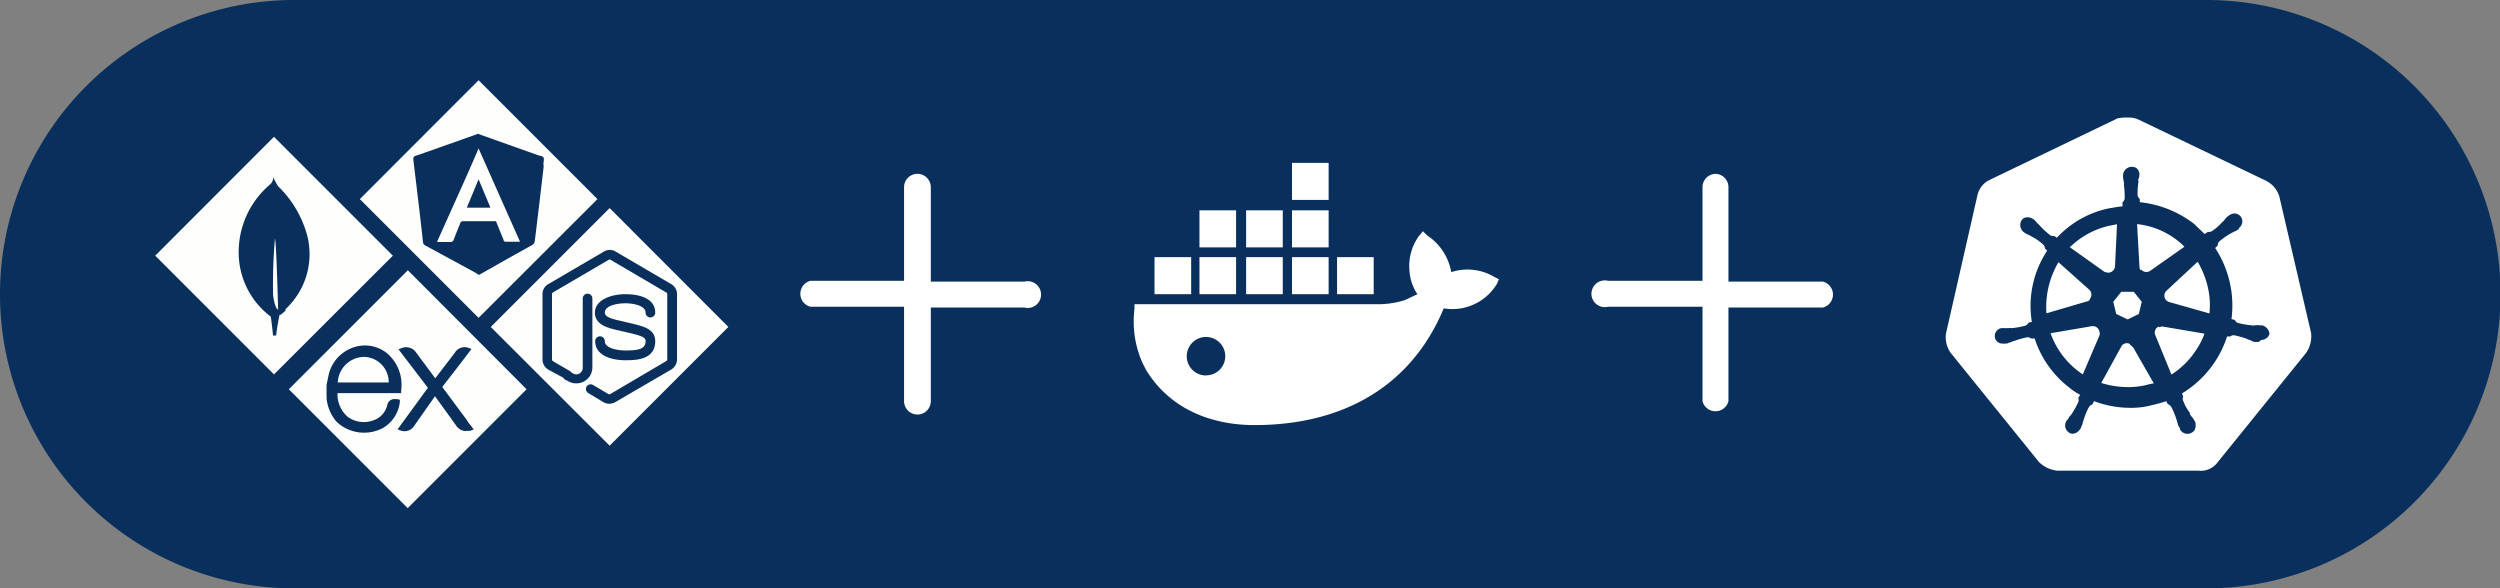 <svg xmlns="http://www.w3.org/2000/svg" xmlns:xlink="http://www.w3.org/1999/xlink" viewBox="0 0 186.96 44"><rect x="0" y="0" width="186.96" height="44" fill="#808080" stroke="none"/><defs><style>.cls-1{fill:none;}.cls-2{fill:#092f5c;}.cls-3{clip-path:url(#clip-path);}.cls-4{fill:#fff;}.cls-5{clip-path:url(#clip-path-2);}.cls-6{clip-path:url(#clip-path-3);}.cls-7{clip-path:url(#clip-path-4);}.cls-8{fill:#fefefd;}</style><clipPath id="clip-path"><rect class="cls-1" x="56.61" y="10" width="24" height="24"/></clipPath><clipPath id="clip-path-2"><rect class="cls-1" x="116.32" y="10" width="24" height="24"/></clipPath><clipPath id="clip-path-3"><rect class="cls-1" x="82.46" y="6" width="32" height="32"/></clipPath><clipPath id="clip-path-4"><rect class="cls-1" x="143.18" y="6" width="32" height="32"/></clipPath></defs><title>docker-kubernetes</title><g id="Layer_2" data-name="Layer 2"><g id="Layer_1-2" data-name="Layer 1"><g id="layer"><path class="cls-2" d="M22,0H165a22,22,0,0,1,22,22h0a22,22,0,0,1-22,22H22A22,22,0,0,1,0,22H0A22,22,0,0,1,22,0Z"/><g id="plus"><g class="cls-3"><path class="cls-4" d="M68.61,13a1,1,0,0,0-1,1v7h-7a1,1,0,0,0,0,1.94h7V30a1,1,0,0,0,2,0V23h7a1,1,0,0,0,.49-1.94,1,1,0,0,0-.49,0h-7V14A1,1,0,0,0,68.61,13Z"/></g></g><g id="plus-2"><g class="cls-5"><path class="cls-4" d="M128.32,13a1,1,0,0,0-1,1v7h-7.06a1,1,0,0,0-.49,1.94,1,1,0,0,0,.49,0h7.06V30a1,1,0,0,0,1.94,0V23h7.06a1,1,0,0,0,0-1.94h-7.06V14A1,1,0,0,0,128.32,13Z"/></g></g><g id="docker"><g class="cls-6"><g id="icons_Q2" data-name="icons Q2"><rect class="cls-4" x="89.7" y="19.23" width="2.74" height="2.77"/><rect class="cls-4" x="86.34" y="19.23" width="2.74" height="2.77"/><path class="cls-4" d="M111.77,20.72a3.93,3.93,0,0,0-3.24-.37,4.14,4.14,0,0,0-1.81-2.75l-.31-.31-.31.38a3.82,3.82,0,0,0-.69,2.62A3.51,3.51,0,0,0,106,22l-.93.44a6.66,6.66,0,0,1-1.87.31H84.84v.37a7.56,7.56,0,0,0,.62,4.06l.25.49h0c1.75,2.87,4.8,4.12,8.11,4.12,6.42,0,11.65-2.74,14.15-8.73a3.89,3.89,0,0,0,4-1.87l.12-.31ZM90.2,28.08a1.44,1.44,0,1,1,1.43-1.45h0a1.43,1.43,0,0,1-1.42,1.44Z"/><rect class="cls-4" x="89.7" y="15.73" width="2.74" height="2.77"/><rect class="cls-4" x="99.99" y="19.23" width="2.74" height="2.77"/><rect class="cls-4" x="96.62" y="12.18" width="2.74" height="2.77"/><rect class="cls-4" x="96.62" y="19.23" width="2.74" height="2.77"/><rect class="cls-4" x="93.19" y="15.73" width="2.74" height="2.77"/><rect class="cls-4" x="96.62" y="15.73" width="2.74" height="2.77"/><rect class="cls-4" x="93.19" y="19.23" width="2.74" height="2.77"/></g></g></g><g id="kubernetes"><g class="cls-7"><path class="cls-4" d="M156.45,24.39l-3.1.53A6.17,6.17,0,0,0,155.76,28L157,25.1a.42.42,0,0,0,0-.31.5.5,0,0,0-.53-.4Zm1.19-4a.51.51,0,0,0,.53-.49h0l.15-3.13-.62.12a6.2,6.2,0,0,0-2.91,1.6l2.59,1.84a1.1,1.1,0,0,0,.26.06Zm-1.38,2a.51.51,0,0,0,0-.71h0l-2.32-2.07a6.62,6.62,0,0,0-.9,3.82l3-.88a.33.33,0,0,0,.25-.15Zm2,1.09.85.41.84-.41.22-.91-.6-.75h-.93l-.6.75Zm1.85-3.34a.51.51,0,0,0,.68.12l2.57-1.81a5.87,5.87,0,0,0-3.54-1.69L160,20a.3.3,0,0,0,.1.22Z"/><path class="cls-4" d="M172.83,24.89l-2.38-10.23a2,2,0,0,0-1-1.15l-9.53-4.57a1.75,1.75,0,0,0-.78-.15,3.42,3.42,0,0,0-.78.06l-9.54,4.59a1.69,1.69,0,0,0-.94,1.16l-2.34,10.29a2,2,0,0,0,.34,1.5l6.6,8.16a2.26,2.26,0,0,0,1.43.65h10.51a1.57,1.57,0,0,0,1.44-.65l6.6-8.16A2.16,2.16,0,0,0,172.83,24.89Zm-3.91.68h-.34a1.58,1.58,0,0,1-.35-.16.3.3,0,0,1-.18-.06h0a5.7,5.7,0,0,0-1-.28h0a.38.38,0,0,0-.25.09h-.25a7.75,7.75,0,0,1-3.37,4.26l.09.25h0a.34.34,0,0,0,0,.31,3.45,3.45,0,0,0,.5.9V31a.44.44,0,0,1,.12.15,1,1,0,0,1,.22.32s.06.06.06.09h0a.94.94,0,0,1,0,.47.52.52,0,0,1-.29.34.63.63,0,0,1-.85-.26l0-.06h0a.11.11,0,0,0-.06-.09,1.14,1.14,0,0,1-.13-.35l-.06-.19h0a5.13,5.13,0,0,0-.41-1,.47.47,0,0,0-.25-.19h0L162,30a8.73,8.73,0,0,1-1,.28,6,6,0,0,1-1.68.22,7.66,7.66,0,0,1-2.72-.5l-.13.25h0a.47.47,0,0,0-.25.19,5.13,5.13,0,0,0-.41,1l-.06.18c0,.13-.09.22-.12.35s-.06.06-.06.09h0a.7.7,0,0,1-.59.38.57.57,0,0,1-.22-.07.64.64,0,0,1-.25-.84h0a.13.13,0,0,1,.06-.1c.06,0,.16-.25.22-.31a.47.47,0,0,0,.13-.15h0a6.07,6.07,0,0,0,.5-.9.44.44,0,0,0,0-.32h0l.15-.22a4.24,4.24,0,0,1-.84-.56,7.54,7.54,0,0,1-2.57-3.66h-.28a.38.38,0,0,0-.25-.09h0a5.7,5.7,0,0,0-1,.28h0a.44.44,0,0,0-.19.07,2.36,2.36,0,0,0-.34.12c-.12,0-.13,0-.13,0h0a.22.22,0,0,1-.16,0,.57.57,0,0,1-.62-.43.61.61,0,0,1,.46-.72h.58a.31.31,0,0,1,.19,0,5.48,5.48,0,0,0,1.06-.19c.09-.06.19-.12.22-.22h0l.25-.06A7.46,7.46,0,0,1,153,18.9c0-.06.07-.09.1-.15l-.18-.18h0a.35.35,0,0,0-.1-.26,3.88,3.88,0,0,0-.88-.62l-.18-.1a2.31,2.31,0,0,1-.35-.18l-.09-.07h0a.68.68,0,0,1-.13-.88.51.51,0,0,1,.44-.21.71.71,0,0,1,.44.15h0a.1.1,0,0,1,.09.07,3.33,3.33,0,0,1,.25.28.41.41,0,0,1,.13.12,6.66,6.66,0,0,0,.78.72.42.42,0,0,0,.19.06h.12l.19.13a7.36,7.36,0,0,1,3.85-2.19c.37-.06.72-.13,1.06-.16v-.31a.42.42,0,0,0,.16-.25,6.28,6.28,0,0,0-.06-1.06h0a.31.31,0,0,0,0-.19,2.32,2.32,0,0,1-.06-.38v-.15a.66.66,0,0,1,1-.52.59.59,0,0,1,.22.52V13a.8.8,0,0,1-.06.37c-.06.12,0,.13,0,.19h0a5.4,5.4,0,0,0-.07,1.06.42.42,0,0,0,.16.25h0v.25a8,8,0,0,1,4.07,1.63l.78.75.25-.16h0a.24.24,0,0,0,.12,0,.42.42,0,0,0,.19-.06,4.28,4.28,0,0,0,.78-.69.41.41,0,0,0,.13-.12,1.74,1.74,0,0,1,.25-.29.11.11,0,0,0,.09-.06h0a.79.79,0,0,1,.44-.16.63.63,0,0,1,.44.22.61.61,0,0,1-.12.87h0v.06c0,.06-.06,0-.09.06s-.22.13-.35.19l-.18.1a5.37,5.37,0,0,0-.88.62.47.47,0,0,0-.09.28h0l-.19.19a7.84,7.84,0,0,1,1.22,5.31l.25.07a.4.4,0,0,0,.22.22,6.35,6.35,0,0,0,1.06.18h0a.31.31,0,0,0,.19,0,1.15,1.15,0,0,1,.37,0h.19a.72.72,0,0,1,.56.66.65.65,0,0,1-.62.43Z"/><path class="cls-4" d="M159.29,25.73a.47.47,0,0,0-.62.13l-1.53,2.78a6.79,6.79,0,0,0,2,.31,6,6,0,0,0,1.34-.15,3.87,3.87,0,0,1,.59-.13L159.54,26a1.31,1.31,0,0,0-.25-.22Zm5-6.1L162,21.76a.48.48,0,0,0-.12.22.49.49,0,0,0,.35.61h0l3,.85a5.84,5.84,0,0,0-.13-2,6.58,6.58,0,0,0-.74-1.85Zm-2.85,4.79a.49.49,0,0,0-.28.59l1.23,3a6.18,6.18,0,0,0,1.87-1.87,5.32,5.32,0,0,0,.6-1.19l-3.13-.53a.67.67,0,0,0-.28.06Z"/></g></g><path class="cls-8" d="M35.79,11.1c-1,2.35-2.07,4.65-3.11,7h1a.24.24,0,0,0,.25-.17c.16-.42.32-.83.49-1.23,0-.07.12-.16.18-.16h2.49l.56,1.38c0,.06.08.16.12.16h1.12Zm-.88,4.43.88-2.12c.31.73.59,1.42.89,2.12Z"/><path class="cls-8" d="M35.79,6l-8.88,8.89,8.88,8.88,8.89-8.88Zm4.87,6.44L40.36,15c-.12,1-.24,2-.37,3.06a.39.39,0,0,1-.17.25l-1.9,1.06-2.1,1.19h0l-.31-.19-3.68-2a.32.32,0,0,1-.2-.27c-.08-.81-.18-1.61-.27-2.41l-.45-3.75c0-.16,0-.23.18-.29.83-.28,1.65-.58,2.48-.87l2.2-.78h0l.09.05,4.33,1.54c.15.06.38.07.45.18s0,.34,0,.51S40.67,12.37,40.66,12.44Z"/><path class="cls-8" d="M20.8,23.15c-.19,0-.38-.87-.38-1.19a40,40,0,0,1,.14-4.1C20.66,17.86,20.8,23.15,20.8,23.15Z"/><path class="cls-8" d="M20.49,10.23l-8.88,8.89L20.49,28l8.89-8.88Zm.86,13h0a2.86,2.86,0,0,1-.43.35v-.1a15.85,15.85,0,0,0-.27,1.61h-.23c-.05-.47-.1-.94-.17-1.41h0a6,6,0,0,1-2.4-4.79V18.8a6.62,6.62,0,0,1,2.34-5h0a.73.73,0,0,0,.25-.55h0a4,4,0,0,0,.36.68h0a8,8,0,0,1,2.25,4h0a7,7,0,0,1,.1,1v.07a5.61,5.61,0,0,1-1.8,4.12Z"/><path class="cls-8" d="M45.59,15.56,36.7,24.45l8.89,8.88,8.88-8.88Zm4.6,12.08L46,30.08a.88.88,0,0,1-.86,0L44,29.4a.36.36,0,0,1-.14-.48h0a.36.36,0,0,1,.49-.13l1.15.68a.17.17,0,0,0,.14,0L49.83,27a.17.17,0,0,0,.07-.13V22a.13.13,0,0,0-.08-.13l-4.16-2.44a.12.12,0,0,0-.14,0l-4.17,2.44a.15.15,0,0,0-.07.13v4.88a.17.17,0,0,0,.07.13l1.29.75a.47.47,0,0,1,.1.1l.12.07a.46.46,0,0,0,.48,0,.49.49,0,0,0,.24-.42V22.32a.36.36,0,1,1,.72,0h0v5.19a1.19,1.19,0,0,1-.6,1,1.21,1.21,0,0,1-.61.16,1.19,1.19,0,0,1-.58-.15l-.26-.14a.25.25,0,0,1-.12-.13h0L41,27.64a.89.89,0,0,1-.43-.75V22a.85.85,0,0,1,.43-.75l4.17-2.44a.83.83,0,0,1,.86,0l4.17,2.44a.86.86,0,0,1,.43.75v4.88A.89.89,0,0,1,50.19,27.64ZM47,24.88l-.35-.08-.34-.08c-.77-.17-1.82-.4-1.82-1.34S45.68,22,46.77,22,49,22.33,49,23.38a.36.36,0,0,1-.72,0c0-.55-1-.7-1.52-.7s-1.53.15-1.53.7c0,.33.55.48,1.25.63l.36.09.35.08c.93.22,1.81.43,1.81,1.33,0,1.43-1.51,1.43-2.24,1.43-1.09,0-2.25-.38-2.25-1.43a.36.36,0,0,1,.72,0c0,.55,1,.7,1.53.7,1,0,1.52-.11,1.52-.7C48.29,25.21,47.92,25.1,47,24.88Z"/><path class="cls-8" d="M29.07,28.6H25.26a2,2,0,0,1,2-1.91h0A1.89,1.89,0,0,1,29.07,28.6Z"/><path class="cls-8" d="M30.5,20.21l-8.9,8.9L30.49,38l8.89-8.89ZM28.65,32h0a3,3,0,0,1-3.46-.44h0a3.1,3.1,0,0,1-.77-1.82h0a.54.54,0,0,0,0-.18h0V29.5h0v-.7h0l.17-.83a2.85,2.85,0,0,1,1.87-2,2.63,2.63,0,0,1,2.46.43A3.09,3.09,0,0,1,30,29.2v.2H25.24a2.22,2.22,0,0,0,.8,1.8,2.05,2.05,0,0,0,1.92.22,1.57,1.57,0,0,0,1-1.12h0a.54.54,0,0,1,.62-.45l.15,0,.17.05v.18A2.59,2.59,0,0,1,28.65,32Zm6.22.24a.9.9,0,0,1-.78-.45l-1.56-2.16L31,31.81a.86.86,0,0,1-1,.4l-.27-.1L32,29l-2.2-2.88.27-.1a.9.9,0,0,1,1.07.37l1.41,1.9L34,26.4a.86.86,0,0,1,1-.4l.26.1-1,1.31-1.14,1.47a.09.09,0,0,0,0,.12h0l2.08,2.8,1.44-.15-1.46.56a.81.81,0,0,1-.31,0Z"/><polygon class="cls-8" points="35.09 31.3 34.95 31.47 35.48 32.19 36.11 32.02 36.49 31.8 36.86 31.51 36.78 31.18 36.02 31.07 35.09 31.3"/></g></g></g></svg>